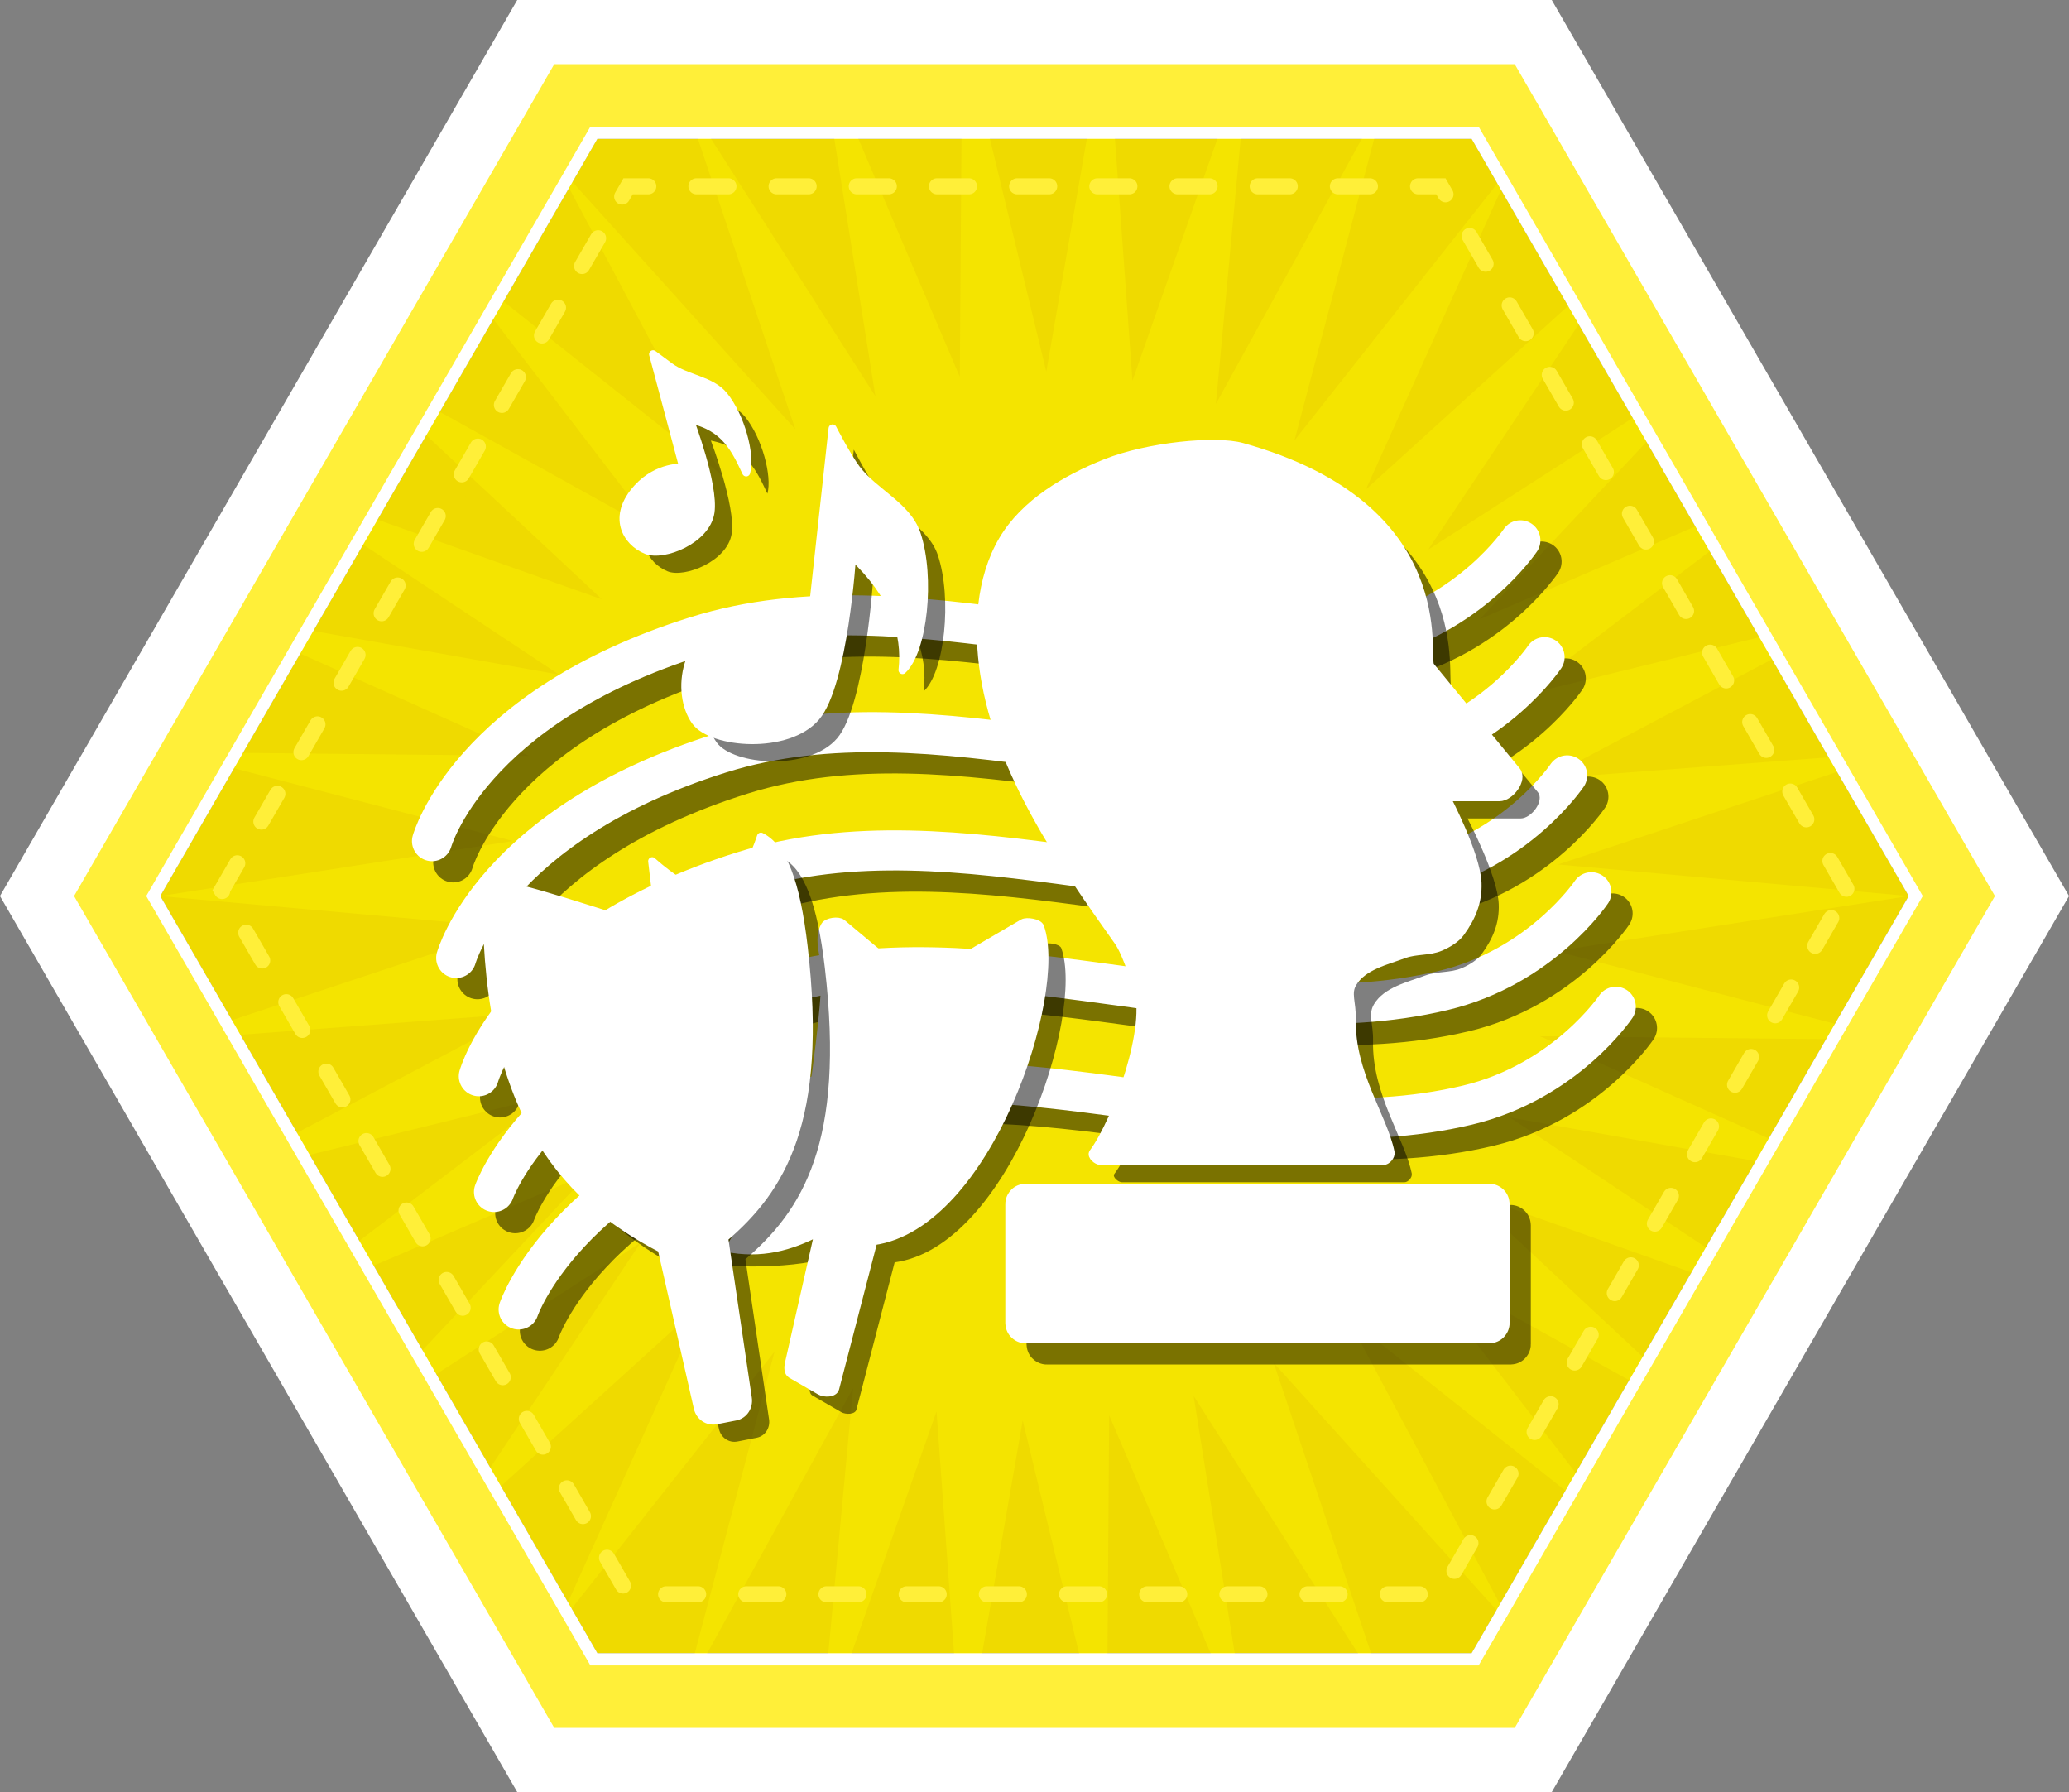 <?xml version="1.0" encoding="UTF-8" standalone="no"?>
<!-- Created with Inkscape (http://www.inkscape.org/) -->

<svg
   width="258.04mm"
   height="223.469mm"
   viewBox="0 0 258.04 223.469"
   version="1.1"
   id="svg1"
   xml:space="preserve"
   inkscape:version="1.3.2 (091e20e, 2023-11-25, custom)"
   sodipodi:docname="Especialidades.svg"
   xmlns:inkscape="http://www.inkscape.org/namespaces/inkscape"
   xmlns:sodipodi="http://sodipodi.sourceforge.net/DTD/sodipodi-0.dtd"
   xmlns="http://www.w3.org/2000/svg"
   xmlns:svg="http://www.w3.org/2000/svg"><rect x="0" y="0" width="258.04" height="223.469" fill="#808080" stroke="none"/><sodipodi:namedview
     id="namedview1"
     pagecolor="#ffffff"
     bordercolor="#000000"
     borderopacity="0.25"
     inkscape:showpageshadow="2"
     inkscape:pageopacity="0.0"
     inkscape:pagecheckerboard="0"
     inkscape:deskcolor="#d1d1d1"
     inkscape:document-units="mm"
     inkscape:zoom="0.0625"
     inkscape:cx="3904"
     inkscape:cy="4312"
     inkscape:window-width="1291"
     inkscape:window-height="981"
     inkscape:window-x="-8"
     inkscape:window-y="0"
     inkscape:window-maximized="0"
     inkscape:current-layer="layer3"
     showguides="false" /><defs
     id="defs1" /><g
     inkscape:groupmode="layer"
     id="layer3"
     inkscape:label="Capa 2"
     transform="translate(-2372.472,-1502.489)"><g
       id="g1098"
       inkscape:export-filename="CaminantesyRovers\Ciencia y Tecnologia 1.svg"
       inkscape:export-xdpi="96"
       inkscape:export-ydpi="96"
       transform="translate(300.444,928.362)"><path
         sodipodi:type="star"
         style="display:inline;fill:#efda00;fill-opacity:1;stroke:#efda00;stroke-width:8;stroke-linecap:round;stroke-linejoin:miter;stroke-miterlimit:29.8;stroke-dasharray:none;stroke-dashoffset:21.921;stroke-opacity:1;paint-order:fill markers stroke"
         id="path1064"
         inkscape:flatsided="true"
         sodipodi:sides="6"
         sodipodi:cx="2183.8708"
         sodipodi:cy="711.20001"
         sodipodi:r1="104.42606"
         sodipodi:r2="66.092422"
         sodipodi:arg1="6.2931178e-09"
         sodipodi:arg2="0.52359879"
         inkscape:rounded="0"
         inkscape:randomized="0"
         d="m 2288.297,711.2 -52.213,90.436 -104.426,0 -52.213,-90.436 52.213,-90.436 104.426,0 z"
         inkscape:transform-center-x="2.7513333e-05"
         inkscape:transform-center-y="-8.9599999e-06"
         transform="translate(17.177,-25.338)" /><path
         sodipodi:type="star"
         style="display:inline;fill:#f4e400;fill-opacity:1;stroke:none;stroke-width:8;stroke-linecap:round;stroke-linejoin:miter;stroke-miterlimit:29.8;stroke-dasharray:none;stroke-dashoffset:21.921;stroke-opacity:1;paint-order:fill markers stroke"
         id="path1065"
         inkscape:flatsided="false"
         sodipodi:sides="38"
         sodipodi:cx="2183.8708"
         sodipodi:cy="711.20001"
         sodipodi:r1="109.02294"
         sodipodi:r2="65.413765"
         sodipodi:arg1="0"
         sodipodi:arg2="0.1051533"
         inkscape:rounded="0"
         inkscape:randomized="0"
         d="m 2292.894,711.2 -43.971,6.866 42.484,11.079 -44.501,-0.465 40.081,17.92 -43.817,-7.783 36.584,24.273 -41.939,-14.889 32.09,29.963 -38.916,-21.589 26.721,34.837 -34.832,-27.7 20.622,38.76 -29.797,-33.055 13.962,41.625 -23.95,-37.509 6.92,43.356 -17.45,-40.94 -0.311,43.903 -10.473,-43.253 -7.533,43.253 -3.211,-44.387 -14.549,41.424 4.138,-44.31 -21.169,38.464 11.375,-43.025 -27.211,34.455 18.302,-40.566 -32.511,29.506 24.729,-37 -36.924,23.753 30.482,-32.425 -40.33,17.351 35.403,-26.966 -42.636,10.476 39.359,-20.771 -43.779,3.316 42.241,-14.009 -43.728,-3.935 43.971,-6.866 -42.484,-11.079 44.501,0.465 -40.081,-17.92 43.817,7.783 -36.584,-24.273 41.939,14.889 -32.09,-29.963 38.916,21.589 -26.721,-34.837 34.832,27.7 -20.622,-38.76 29.797,33.055 -13.962,-41.625 23.95,37.509 -6.92,-43.356 17.45,40.94 0.311,-43.903 10.473,43.253 7.533,-43.253 3.211,44.387 14.549,-41.424 -4.138,44.31 21.169,-38.464 -11.375,43.025 27.211,-34.455 -18.302,40.566 32.511,-29.506 -24.729,37 36.924,-23.753 -30.482,32.425 40.33,-17.351 -35.403,26.966 42.636,-10.476 -39.359,20.771 43.779,-3.316 -42.241,14.009 z"
         inkscape:transform-center-x="2.7513333e-05"
         inkscape:transform-center-y="-8.9599999e-06"
         transform="translate(17.177,-25.338)" /><path
         sodipodi:type="star"
         style="fill:none;stroke:#ffef39;stroke-width:2;stroke-linecap:round;stroke-linejoin:miter;stroke-miterlimit:29.8;stroke-dasharray:4, 6;stroke-dashoffset:6;stroke-opacity:1;paint-order:fill markers stroke"
         id="path1066"
         inkscape:flatsided="true"
         sodipodi:sides="6"
         sodipodi:cx="2183.8708"
         sodipodi:cy="711.20001"
         sodipodi:r1="101.37034"
         sodipodi:r2="66.092422"
         sodipodi:arg1="6.293118e-09"
         sodipodi:arg2="0.52359879"
         inkscape:rounded="0"
         inkscape:randomized="0"
         d="m 2285.241,711.2 -50.685,87.789 -101.37,0 -50.685,-87.789 50.685,-87.789 101.37,0 z"
         inkscape:transform-center-x="2.7513333e-05"
         inkscape:transform-center-y="-8.9599999e-06"
         transform="translate(17.177,-26.054)" /><path
         sodipodi:type="star"
         style="fill:none;stroke:#ffffff;stroke-width:8;stroke-linecap:round;stroke-linejoin:miter;stroke-miterlimit:29.8;stroke-dasharray:none;stroke-dashoffset:21.921;stroke-opacity:1;paint-order:fill markers stroke"
         id="path1067"
         inkscape:flatsided="true"
         sodipodi:sides="6"
         sodipodi:cx="2183.8708"
         sodipodi:cy="711.20001"
         sodipodi:r1="113.64817"
         sodipodi:r2="66.092422"
         sodipodi:arg1="6.2931178e-09"
         sodipodi:arg2="0.52359879"
         inkscape:rounded="0"
         inkscape:randomized="0"
         d="m 2297.519,711.2 -56.824,98.422 -113.648,-10e-6 -56.824,-98.422 56.824,-98.422 113.648,0 z"
         inkscape:transform-center-x="2.7513333e-05"
         inkscape:transform-center-y="-8.9599999e-06"
         transform="translate(17.177,-25.338)" /><path
         sodipodi:type="star"
         style="fill:none;stroke:#ffef39;stroke-width:8;stroke-linecap:round;stroke-linejoin:miter;stroke-miterlimit:29.8;stroke-dasharray:none;stroke-dashoffset:21.921;stroke-opacity:1;paint-order:fill markers stroke"
         id="path1068"
         inkscape:flatsided="true"
         sodipodi:sides="6"
         sodipodi:cx="2183.8708"
         sodipodi:cy="711.20001"
         sodipodi:r1="115.40091"
         sodipodi:r2="66.092422"
         sodipodi:arg1="6.2931178e-09"
         sodipodi:arg2="0.52359879"
         inkscape:rounded="0"
         inkscape:randomized="0"
         d="m 2299.272,711.2 -57.7,99.94 -115.401,0 -57.7,-99.94 57.7,-99.94 115.401,0 z"
         inkscape:transform-center-x="2.7513333e-05"
         inkscape:transform-center-y="-8.9599999e-06"
         transform="translate(17.177,-25.338)" /><path
         sodipodi:type="star"
         style="fill:none;stroke:#ffffff;stroke-width:8;stroke-linecap:round;stroke-linejoin:miter;stroke-miterlimit:29.8;stroke-dasharray:none;stroke-dashoffset:21.921;stroke-opacity:1;paint-order:fill markers stroke"
         id="path1069"
         inkscape:flatsided="true"
         sodipodi:sides="6"
         sodipodi:cx="2183.8708"
         sodipodi:cy="711.20001"
         sodipodi:r1="124.40124"
         sodipodi:r2="66.092422"
         sodipodi:arg1="6.2931178e-09"
         sodipodi:arg2="0.52359879"
         inkscape:rounded="0"
         inkscape:randomized="0"
         d="m 2308.272,711.2 -62.201,107.735 -124.401,0 -62.201,-107.735 62.201,-107.735 124.401,0 z"
         inkscape:transform-center-x="2.7513333e-05"
         inkscape:transform-center-y="-8.9599999e-06"
         transform="translate(17.177,-25.338)" /><g
         id="g1229"
         transform="translate(-747.721,-1118.064)"><g
           id="g1219"
           transform="translate(231.451,-16.063)"
           style="fill:#000000;fill-opacity:0.5;stroke:#000000;stroke-opacity:0.5"><path
             style="display:inline;fill:none;fill-opacity:0.5;stroke:#000000;stroke-width:5;stroke-linecap:round;stroke-miterlimit:10;stroke-dasharray:none;stroke-dashoffset:21.921;stroke-opacity:0.5;paint-order:fill markers stroke"
             d="m 1484.584,886.711 c 0,0 4.6,-16.65 32.974,-25.538 26.959,-8.444 56.956,6.801 84.284,0.281 12.224,-2.917 18.475,-12.254 18.475,-12.254"
             id="path1200"
             transform="translate(1160.241,929.078)"
             sodipodi:nodetypes="cssc" /><path
             style="display:inline;fill:none;fill-opacity:0.5;stroke:#000000;stroke-width:5;stroke-linecap:round;stroke-miterlimit:10;stroke-dasharray:none;stroke-dashoffset:21.921;stroke-opacity:0.5;paint-order:fill markers stroke"
             d="m 2647.843,1830.359 c 0,0 4.6,-16.65 32.974,-25.538 26.959,-8.444 56.956,6.801 84.284,0.281 12.224,-2.917 18.475,-12.254 18.475,-12.254"
             id="path1201"
             sodipodi:nodetypes="cssc" /><path
             style="fill:none;fill-opacity:0.5;stroke:#000000;stroke-width:5;stroke-linecap:round;stroke-miterlimit:10;stroke-dasharray:none;stroke-dashoffset:21.921;stroke-opacity:0.5;paint-order:fill markers stroke"
             d="m 2650.663,1845.102 c 0,0 4.6,-16.65 32.974,-25.538 26.959,-8.444 56.956,6.801 84.284,0.281 12.224,-2.917 18.475,-12.254 18.475,-12.254"
             id="path1202"
             sodipodi:nodetypes="cssc" /><path
             style="fill:none;fill-opacity:0.5;stroke:#000000;stroke-width:5;stroke-linecap:round;stroke-miterlimit:10;stroke-dasharray:none;stroke-dashoffset:21.921;stroke-opacity:0.5;paint-order:fill markers stroke"
             d="m 2652.556,1859.539 c 0,0 5.725,-16.518 34.099,-25.405 26.959,-8.444 56.956,6.801 84.284,0.281 12.224,-2.917 18.475,-12.254 18.475,-12.254"
             id="path1203"
             sodipodi:nodetypes="cssc" /><path
             style="fill:none;fill-opacity:0.5;stroke:#000000;stroke-width:5;stroke-linecap:round;stroke-miterlimit:10;stroke-dasharray:none;stroke-dashoffset:21.921;stroke-opacity:0.5;paint-order:fill markers stroke"
             d="m 2655.631,1874.19 c 0,0 5.692,-16.881 34.066,-25.769 26.959,-8.444 56.956,6.801 84.284,0.281 12.224,-2.917 18.475,-12.254 18.475,-12.254"
             id="path1204"
             sodipodi:nodetypes="cssc" /><rect
             style="fill:none;fill-opacity:0.5;stroke:#000000;stroke-width:5;stroke-linecap:round;stroke-miterlimit:10;stroke-dasharray:none;stroke-dashoffset:21.921;stroke-opacity:0.5;paint-order:fill markers stroke"
             id="rect1204"
             width="57.891"
             height="14.899"
             x="2718.825"
             y="1861.013"
             ry="0.033" /><path
             style="fill:#000000;fill-opacity:0.5;stroke:none;stroke-width:1;stroke-linecap:round;stroke-linejoin:round;stroke-miterlimit:10;stroke-dasharray:none;stroke-dashoffset:21.921;stroke-opacity:0.5;paint-order:fill markers stroke"
             d="m 2676.163,1769.204 -3.766,-14.128 c 0,0 1.346,1.007 2.083,1.546 2.107,1.543 5.151,1.637 6.758,3.625 2.088,2.581 3.377,7.358 2.771,9.565 -1.278,-2.683 -2.547,-5.727 -7.051,-6.618 0,0 3.108,8.167 2.596,11.6 -0.515,3.451 -5.892,5.567 -7.998,4.701 -2.527,-1.04 -4.361,-4.194 -1.076,-7.764 2.538,-2.758 5.683,-2.526 5.683,-2.526 z"
             id="path1205"
             sodipodi:nodetypes="ccsaccsssc" /></g><g
           id="g1228"
           transform="translate(228.805,-18.709)"><path
             style="display:inline;fill:none;fill-opacity:1;stroke:#ffffff;stroke-width:5;stroke-linecap:round;stroke-miterlimit:10;stroke-dasharray:none;stroke-dashoffset:21.921;stroke-opacity:1;paint-order:fill markers stroke"
             d="m 1484.584,886.711 c 0,0 4.6,-16.65 32.974,-25.538 26.959,-8.444 56.956,6.801 84.284,0.281 12.224,-2.917 18.475,-12.254 18.475,-12.254"
             id="path1219"
             transform="translate(1160.241,929.078)"
             sodipodi:nodetypes="cssc" /><path
             style="display:inline;fill:none;fill-opacity:1;stroke:#ffffff;stroke-width:5;stroke-linecap:round;stroke-miterlimit:10;stroke-dasharray:none;stroke-dashoffset:21.921;stroke-opacity:1;paint-order:fill markers stroke"
             d="m 2647.843,1830.359 c 0,0 4.6,-16.65 32.974,-25.538 26.959,-8.444 56.956,6.801 84.284,0.281 12.224,-2.917 18.475,-12.254 18.475,-12.254"
             id="path1220"
             sodipodi:nodetypes="cssc" /><path
             style="fill:none;fill-opacity:1;stroke:#ffffff;stroke-width:5;stroke-linecap:round;stroke-miterlimit:10;stroke-dasharray:none;stroke-dashoffset:21.921;stroke-opacity:1;paint-order:fill markers stroke"
             d="m 2650.663,1845.102 c 0,0 4.6,-16.65 32.974,-25.538 26.959,-8.444 56.956,6.801 84.284,0.281 12.224,-2.917 18.475,-12.254 18.475,-12.254"
             id="path1221"
             sodipodi:nodetypes="cssc" /><path
             style="fill:none;fill-opacity:1;stroke:#ffffff;stroke-width:5;stroke-linecap:round;stroke-miterlimit:10;stroke-dasharray:none;stroke-dashoffset:21.921;stroke-opacity:1;paint-order:fill markers stroke"
             d="m 2652.556,1859.539 c 0,0 5.725,-16.518 34.099,-25.405 26.959,-8.444 56.956,6.801 84.284,0.281 12.224,-2.917 18.475,-12.254 18.475,-12.254"
             id="path1222"
             sodipodi:nodetypes="cssc" /><path
             style="fill:none;fill-opacity:1;stroke:#ffffff;stroke-width:5;stroke-linecap:round;stroke-miterlimit:10;stroke-dasharray:none;stroke-dashoffset:21.921;stroke-opacity:1;paint-order:fill markers stroke"
             d="m 2655.631,1874.19 c 0,0 5.692,-16.881 34.066,-25.769 26.959,-8.444 56.956,6.801 84.284,0.281 12.224,-2.917 18.475,-12.254 18.475,-12.254"
             id="path1223"
             sodipodi:nodetypes="cssc" /><rect
             style="fill:#ffffff;fill-opacity:1;stroke:#ffffff;stroke-width:5;stroke-linecap:round;stroke-miterlimit:10;stroke-dasharray:none;stroke-dashoffset:21.921;stroke-opacity:1;paint-order:fill markers stroke"
             id="rect1223"
             width="57.891"
             height="14.899"
             x="2718.825"
             y="1861.013"
             ry="0.033" /><path
             style="fill:#ffffff;fill-opacity:1;stroke:#ffffff;stroke-width:1;stroke-linecap:round;stroke-linejoin:round;stroke-miterlimit:10;stroke-dasharray:none;stroke-dashoffset:21.921;stroke-opacity:1;paint-order:fill markers stroke"
             d="m 2676.163,1769.204 -3.766,-14.128 c 0,0 1.346,1.007 2.083,1.546 2.107,1.543 5.151,1.637 6.758,3.625 2.088,2.581 3.377,7.358 2.771,9.565 -1.278,-2.683 -2.547,-5.727 -7.051,-6.618 0,0 3.108,8.167 2.596,11.6 -0.515,3.451 -5.892,5.567 -7.998,4.701 -2.527,-1.04 -4.361,-4.194 -1.076,-7.764 2.538,-2.758 5.683,-2.526 5.683,-2.526 z"
             id="path1224"
             sodipodi:nodetypes="ccsaccsssc" /></g><path
           style="fill:#000000;fill-opacity:0.5;stroke:none;stroke-width:1;stroke-linecap:round;stroke-linejoin:round;stroke-miterlimit:10;stroke-dasharray:none;stroke-dashoffset:21.921;stroke-opacity:0.5;paint-order:fill markers stroke"
           d="m 2675.721,1865.661 c 4.441,0.921 13.878,0.674 17.327,-1.135 l -3.724,16.447 c -0.097,0.429 -0.1,1.07 0.281,1.29 l 3.62,2.09 c 0.552,0.319 1.726,0.297 1.886,-0.321 l 4.765,-18.36 c 14.282,-1.965 23.755,-30.929 20.781,-39.185 -0.182,-0.506 -1.664,-0.753 -2.128,-0.482 l -13.299,7.77 -9.274,-7.753 c -0.454,-0.379 -1.837,-0.187 -2.135,0.324 -1.011,1.731 0.132,4.061 0.089,6.065 -0.137,6.314 -2.126,18.69 -2.126,18.69 l -1.23,-0.542"
           id="path1208"
           sodipodi:nodetypes="ccsssscsscssscc"
           transform="translate(231.451,-16.063)" /><path
           style="fill:#ffffff;fill-opacity:1;stroke:#ffffff;stroke-width:1;stroke-linecap:round;stroke-linejoin:round;stroke-miterlimit:10;stroke-dasharray:none;stroke-dashoffset:21.921;stroke-opacity:1;paint-order:fill markers stroke"
           d="m 2681.443,1866.487 c 4.441,0.921 8.157,-0.153 11.605,-1.962 l -3.724,16.447 c -0.097,0.429 -0.1,1.07 0.281,1.29 l 3.62,2.09 c 0.552,0.319 1.726,0.297 1.886,-0.321 l 4.765,-18.36 c 14.282,-1.965 23.755,-30.929 20.781,-39.185 -0.182,-0.506 -1.664,-0.753 -2.128,-0.482 l -13.299,7.77 -9.274,-7.753 c -0.454,-0.379 -1.837,-0.187 -2.135,0.324 -1.011,1.731 0.132,4.061 0.089,6.065 -0.137,6.314 -2.126,18.69 -2.126,18.69 l -1.23,-0.542"
           id="path1228"
           sodipodi:nodetypes="ccsssscsscssscc"
           transform="translate(228.805,-18.709)" /><path
           id="rect1208"
           style="fill:#000000;fill-opacity:0.5;stroke:none;stroke-width:1;stroke-linecap:round;stroke-linejoin:round;stroke-miterlimit:10;stroke-dasharray:none;stroke-dashoffset:21.921;stroke-opacity:0.5;paint-order:fill markers stroke"
           d="m 2912.715,1849.212 2.949,19.974 c 0.158,1.073 -0.483,2.088 -1.547,2.296 l -2.401,0.468 c -1.064,0.207 -2.054,-0.49 -2.295,-1.547 l -4.504,-19.842 c -12.81,-6.613 -22.317,-18.004 -21.811,-45.642 4.308,0.321 14.126,3.871 21.655,6.08 l -1.029,-8.772 c 0,0 5.544,5.112 8.653,4.282 2.845,-0.759 4.911,-7.343 4.911,-7.343 2.713,1.372 4.379,5.561 5.332,13.751 2.532,21.762 -2.814,30.221 -9.913,36.296 z"
           sodipodi:nodetypes="cssssccccscsc" /><path
           id="path1227"
           style="fill:#ffffff;fill-opacity:1;stroke:#ffffff;stroke-width:1;stroke-linecap:round;stroke-linejoin:round;stroke-miterlimit:10;stroke-dasharray:none;stroke-dashoffset:21.921;stroke-opacity:1;paint-order:fill markers stroke"
           d="m 2910.069,1846.566 2.949,19.974 c 0.158,1.073 -0.483,2.088 -1.547,2.296 l -2.401,0.468 c -1.064,0.207 -2.054,-0.49 -2.295,-1.547 l -4.503,-19.842 c -12.81,-6.613 -22.317,-18.004 -21.811,-45.642 4.308,0.321 14.126,3.871 21.655,6.08 l -1.029,-8.772 c 0,0 5.544,5.112 8.653,4.282 2.845,-0.759 4.911,-7.343 4.911,-7.343 2.713,1.372 4.379,5.561 5.332,13.751 2.532,21.762 -2.814,30.221 -9.913,36.296 z"
           sodipodi:nodetypes="cssssccccscsc" /><path
           style="fill:#000000;fill-opacity:0.5;stroke:none;stroke-width:1;stroke-linecap:round;stroke-linejoin:round;stroke-miterlimit:10;stroke-dasharray:none;stroke-dashoffset:21.921;stroke-opacity:0.5;paint-order:fill markers stroke"
           d="m 2763.451,1855.683 h -35.219 c -0.47,0 -1.237,-0.659 -0.957,-1.037 2.975,-4.002 7.288,-16.105 5.475,-20.537 0,0 -1.22,-4.219 -2.347,-5.809 -6.802,-9.593 -14.781,-20.895 -16.714,-33.392 -0.866,-5.596 -0.529,-11.846 2.326,-16.68 2.713,-4.593 7.86,-7.608 12.814,-9.587 5.307,-2.119 13.745,-2.926 17.025,-2.011 26.954,7.516 22.659,26.316 23.48,27.315 l 10.752,13.088 c 0.865,1.052 -0.784,3.282 -2.146,3.282 h -6.618 c 0,0 3.75,7.092 3.893,10.678 0.092,2.308 -0.671,4.232 -2.117,6.218 -0.556,0.764 -1.549,1.363 -2.48,1.766 -1.414,0.612 -3.086,0.38 -4.531,0.913 -2.296,0.847 -5.146,1.48 -6.416,3.572 -0.796,1.31 -0.083,2.402 -0.132,4.597 -0.15,6.622 3.943,12.164 4.829,16.537 0.094,0.464 -0.442,1.087 -0.916,1.087 z"
           id="path1207"
           sodipodi:nodetypes="ssssssaasssscssaaasss"
           transform="translate(231.451,-16.063)" /><path
           style="fill:#ffffff;fill-opacity:1;stroke:#ffffff;stroke-width:1;stroke-linecap:round;stroke-linejoin:round;stroke-miterlimit:10;stroke-dasharray:none;stroke-dashoffset:21.921;stroke-opacity:1;paint-order:fill markers stroke"
           d="m 2763.451,1855.683 h -35.219 c -0.47,0 -1.237,-0.659 -0.957,-1.037 2.975,-4.002 7.288,-16.105 5.475,-20.537 0,0 -1.22,-4.219 -2.347,-5.809 -6.802,-9.593 -14.781,-20.895 -16.714,-33.392 -0.866,-5.596 -0.529,-11.846 2.326,-16.68 2.713,-4.593 7.86,-7.608 12.814,-9.587 5.307,-2.119 13.745,-2.926 17.025,-2.011 26.954,7.516 22.659,26.316 23.48,27.315 l 10.752,13.088 c 0.865,1.052 -0.784,3.282 -2.146,3.282 h -6.618 c 0,0 3.75,7.092 3.893,10.678 0.092,2.308 -0.671,4.232 -2.117,6.218 -0.556,0.764 -1.549,1.363 -2.48,1.766 -1.414,0.612 -3.086,0.38 -4.531,0.913 -2.296,0.847 -5.146,1.48 -6.416,3.572 -0.796,1.31 -0.083,2.402 -0.132,4.597 -0.15,6.622 3.943,12.164 4.829,16.537 0.094,0.464 -0.442,1.087 -0.916,1.087 z"
           id="path1226"
           sodipodi:nodetypes="ssssssaasssscssaaasss"
           transform="translate(228.805,-18.709)" /><path
           style="fill:#000000;fill-opacity:0.5;stroke:none;stroke-width:1;stroke-linecap:round;stroke-linejoin:round;stroke-miterlimit:10;stroke-dasharray:none;stroke-dashoffset:21.921;stroke-opacity:0.5;paint-order:fill markers stroke"
           d="m 2692.365,1786.383 2.418,-22.061 c 0,0 1.778,3.449 2.929,5.001 2.21,2.979 6.384,4.651 7.556,8.17 1.796,5.394 0.844,14.556 -1.764,16.965 0.518,-4.58 -1.089,-9.385 -6.287,-14.252 0,0 -1.015,16.007 -4.505,20.105 -3.509,4.121 -12.977,3.386 -15.038,0.518 -2.474,-3.441 -1.646,-11.202 5.606,-13.208 5.602,-1.55 9.084,-1.238 9.084,-1.238 z"
           id="path1206"
           sodipodi:nodetypes="ccaaccsssc"
           transform="translate(231.451,-16.063)" /><path
           style="fill:#ffffff;fill-opacity:1;stroke:#ffffff;stroke-width:1;stroke-linecap:round;stroke-linejoin:round;stroke-miterlimit:10;stroke-dasharray:none;stroke-dashoffset:21.921;stroke-opacity:1;paint-order:fill markers stroke"
           d="m 2692.365,1786.383 2.418,-22.061 c 0,0 1.778,3.449 2.929,5.001 2.21,2.979 6.384,4.651 7.556,8.17 1.796,5.394 0.844,14.556 -1.764,16.965 0.518,-4.58 -1.089,-9.385 -6.287,-14.252 0,0 -1.015,16.007 -4.505,20.105 -3.509,4.121 -12.977,3.386 -15.038,0.518 -2.474,-3.441 -1.646,-11.202 5.606,-13.208 5.602,-1.55 9.084,-1.238 9.084,-1.238 z"
           id="path1225"
           sodipodi:nodetypes="ccaaccsssc"
           transform="translate(228.805,-18.709)" /></g></g></g></svg>
